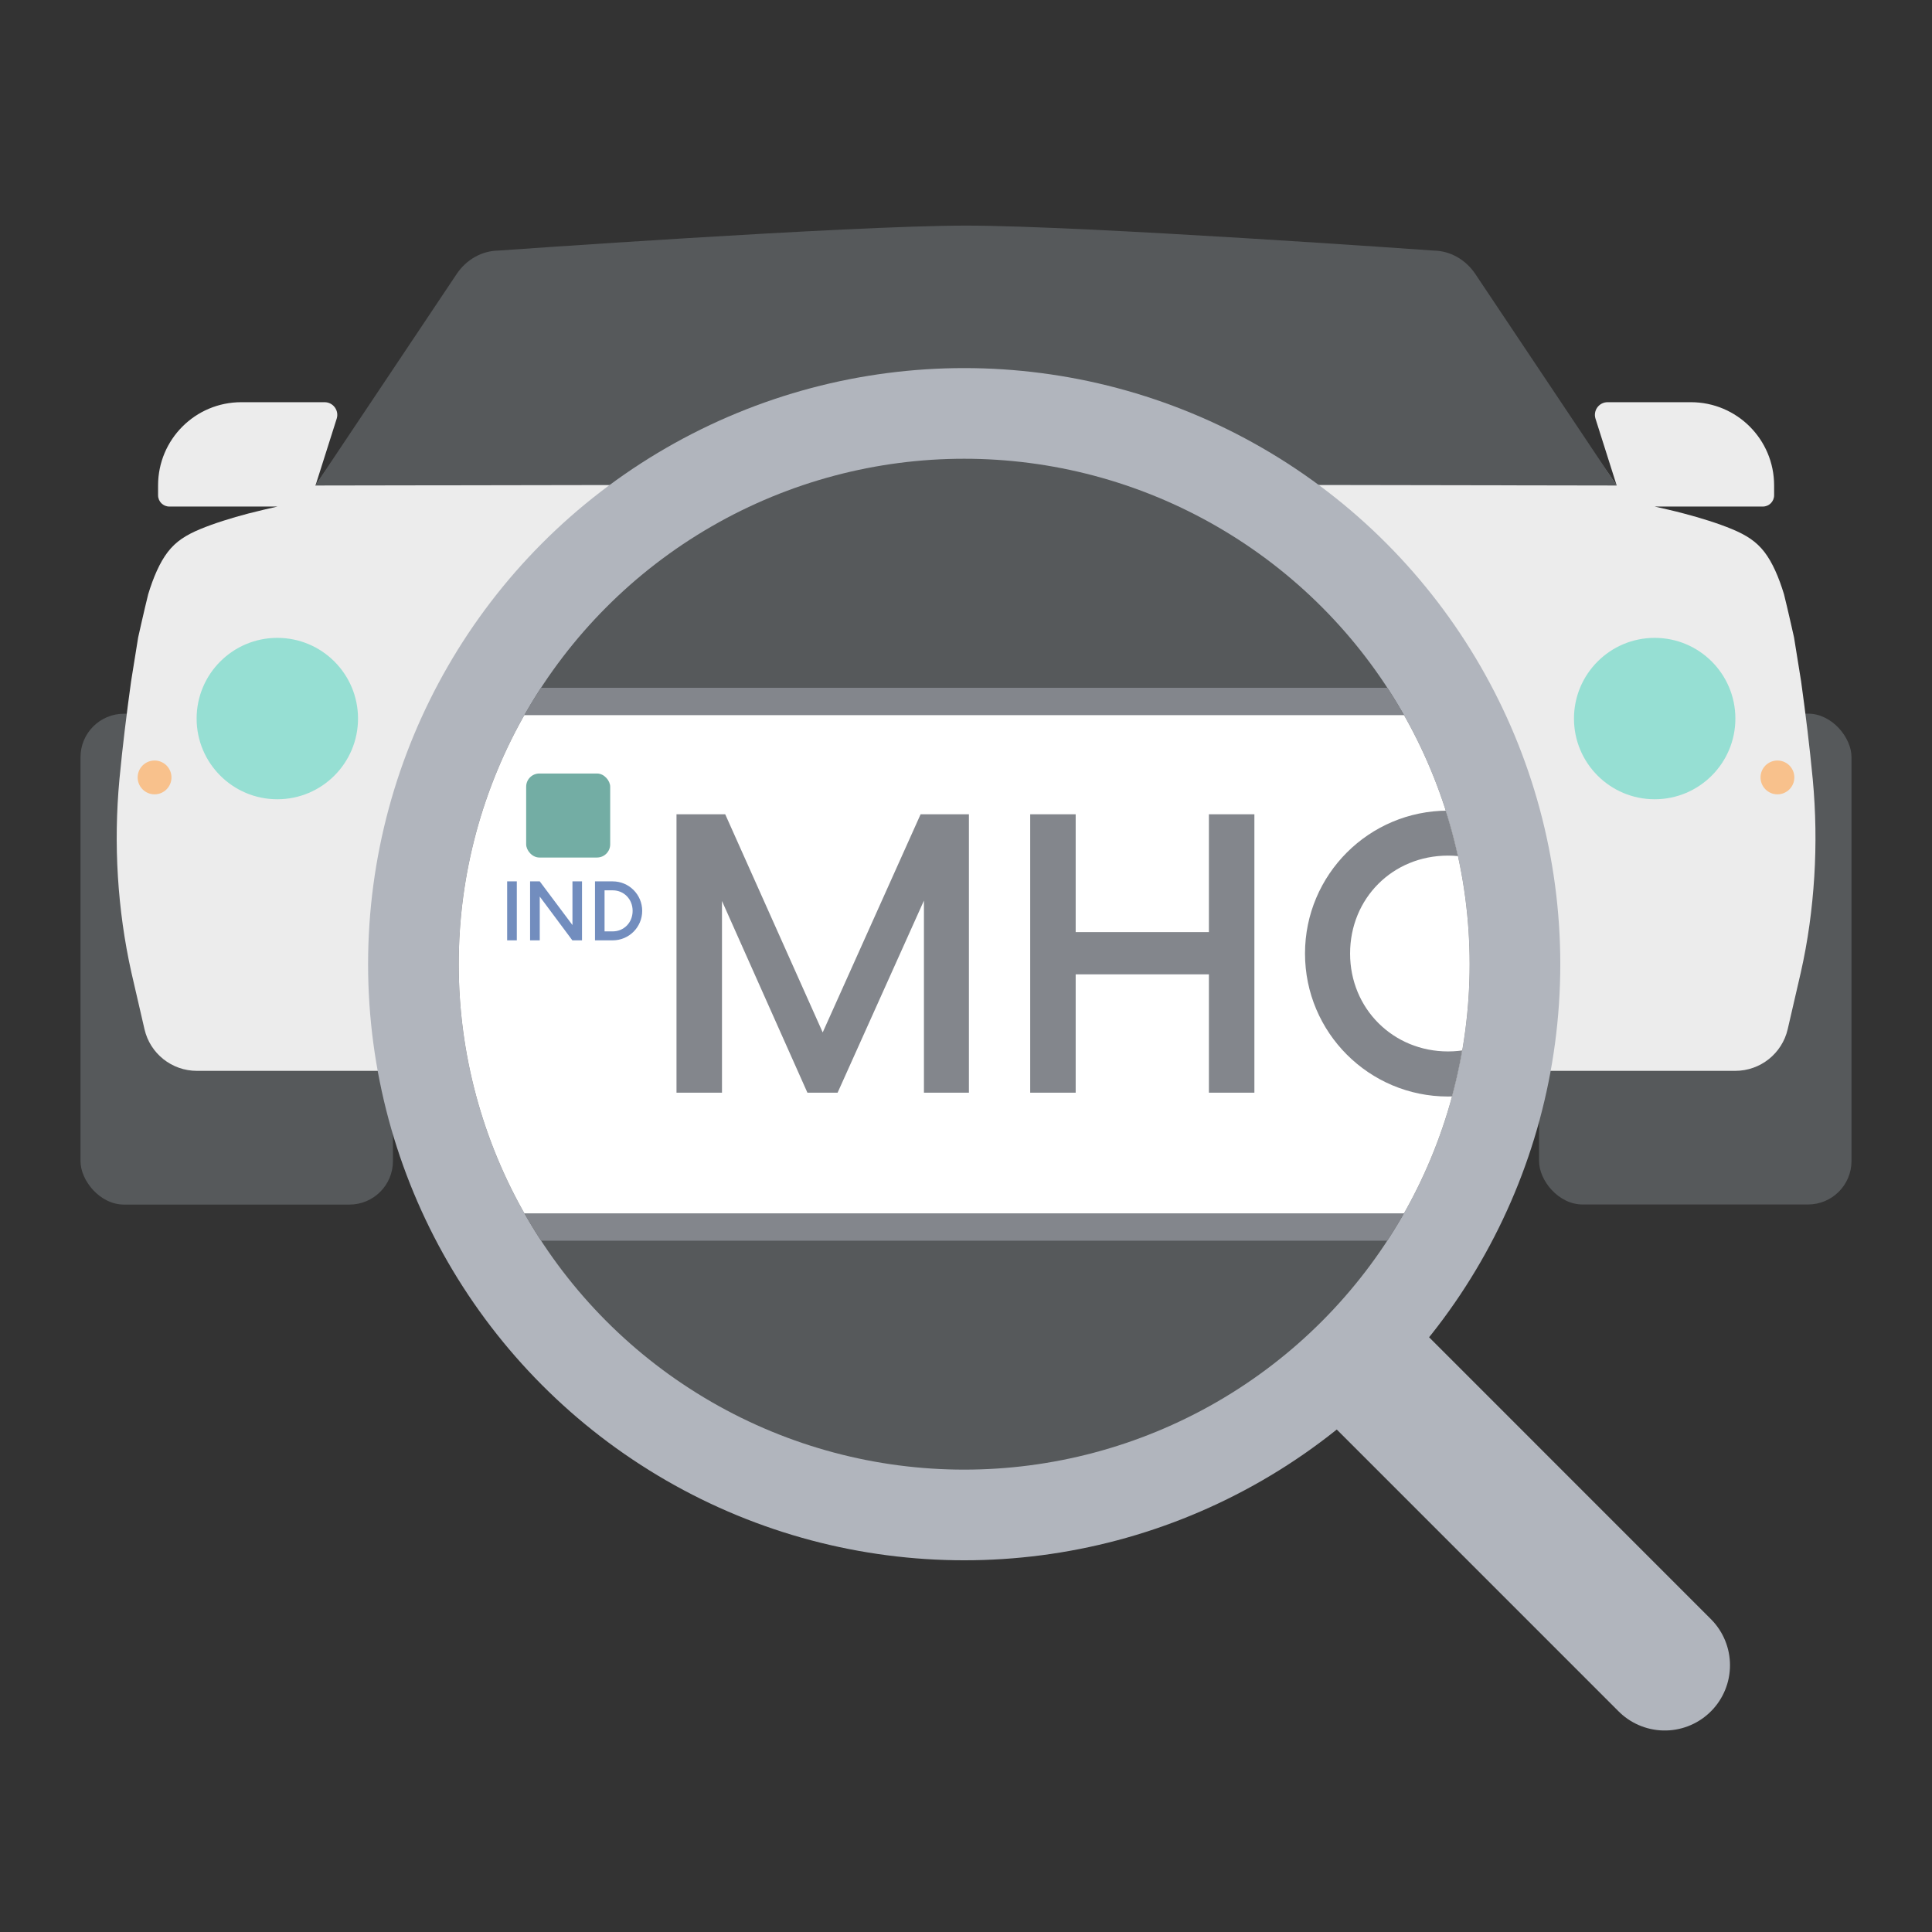 <?xml version="1.0" encoding="UTF-8"?><svg id="a" xmlns="http://www.w3.org/2000/svg" width="192" height="192" xmlns:xlink="http://www.w3.org/1999/xlink" viewBox="0 0 192 192"><rect x="0" y="0" width="192" height="192" fill="#333333" stroke="none"/><defs><style>.f{fill:#728dbe;}.g{fill:#fff;}.h{fill:#73ada4;}.i{stroke:#b1b5bd;stroke-linecap:round;stroke-miterlimit:10;stroke-width:12.97px;}.i,.j{fill:none;}.k{fill:#56595b;}.l{clip-path:url(#d);}.m{fill:#83868c;}.n{fill:#f8c18c;}.o{fill:#b1b5bd;}.p{fill:#ececec;}.q{fill:#96dfd3;}</style><clipPath id="d"><circle cx="95.82" cy="95.82" r="50.23" style="fill:none;"/></clipPath></defs><g id="b"><g id="c"><g><g><rect x="8" y="70.93" width="31.05" height="48.78" rx="4.32" ry="4.32" style="fill:#56595b;"/><rect x="152.95" y="70.93" width="31.05" height="48.78" rx="4.32" ry="4.32" transform="translate(336.95 190.63) rotate(-180)" style="fill:#56595b;"/><path d="M180.15,77.45c-.31-3.25-.71-6.51-1.16-9.75l-.7-4.35s-.64-2.87-1-4.3c-.51-1.67-1.14-3.15-1.95-4.2-.81-1.05-1.81-1.68-3.2-2.26-1.39-.58-3.17-1.13-4.77-1.55-1.09-.29-2.09-.51-2.93-.7h10.75c.62,0,1.12-.5,1.12-1.12v-.98c0-4.57-3.7-8.27-8.27-8.27h-8.28c-.85,0-1.46,.83-1.2,1.64l2.11,6.65c-.43-.63-1.11-1.63-2.27-3.26-2.72-3.85-8.05-11.2-11.03-15.02-2.98-3.83-3.61-4.14-4.8-4.35l-46.54-.62h-.04l-46.54,.62c-1.19,.22-1.82,.52-4.8,4.35-2.98,3.83-8.31,11.18-11.03,15.02-1.16,1.63-1.84,2.63-2.27,3.26l2.11-6.65c.26-.81-.35-1.64-1.2-1.64h-8.28c-4.57,0-8.27,3.7-8.27,8.27v.98c0,.62,.5,1.12,1.12,1.12h10.75c-.84,.19-1.84,.42-2.93,.7-1.6,.42-3.38,.97-4.77,1.55-1.39,.58-2.39,1.21-3.2,2.26-.81,1.05-1.44,2.53-1.95,4.2-.36,1.43-1,4.3-1,4.3l-.7,4.35c-.45,3.24-.85,6.49-1.16,9.75-.3,3.22-.35,6.46-.15,9.68,.2,3.2,.64,6.39,1.34,9.52,.43,1.88,.86,3.75,1.3,5.63,.56,2.43,2.72,4.14,5.21,4.14H172.45c2.49,0,4.65-1.72,5.21-4.14,.43-1.88,.87-3.75,1.3-5.63,.71-3.13,1.14-6.32,1.34-9.52,.2-3.22,.15-6.46-.15-9.68Z" style="fill:#ececec;"/><circle cx="27.56" cy="71.41" r="8.02" style="fill:#96dfd3;"/><circle cx="15.36" cy="77.26" r="1.68" style="fill:#f8c18c;"/><path d="M142.45,24.9c1.65,.02,3.19,.88,4.16,2.32l14.06,21.03-64.67-.11-64.67,.11,14.06-21.03c.97-1.44,2.51-2.3,4.16-2.32,0,0,34.82-2.48,46.45-2.48s46.45,2.48,46.45,2.48Z" style="fill:#56595b;"/><circle cx="164.44" cy="71.41" r="8.02" style="fill:#96dfd3;"/><circle cx="176.64" cy="77.26" r="1.68" style="fill:#f8c18c;"/></g><g><line x1="165.44" y1="165.49" x2="95.61" y2="95.65" style="fill:none; stroke:#b1b5bd; stroke-linecap:round; stroke-miterlimit:10; stroke-width:12.97px;"/><circle cx="95.82" cy="95.82" r="59.24" style="fill:#b1b5bd;"/><g style="clip-path:url(#d);"><circle cx="95.82" cy="95.82" r="50.23" style="fill:#56595b;"/><rect x="26.4" y="68.35" width="138.85" height="54.95" style="fill:#83868c;"/><rect x="26.4" y="71.07" width="138.85" height="49.51" style="fill:#fff;"/><g><path d="M96.29,80.92v27.67h-4.47v-19.09l-8.58,19.09h-3l-8.49-19.05v19.05h-4.52v-27.67h4.84l9.69,21.68,9.73-21.68h4.8Z" style="fill:#83868c;"/><path d="M124.66,80.92v27.67h-4.52v-11.76h-13.24v11.76h-4.52v-27.67h4.52v11.71h13.24v-11.71h4.52Z" style="fill:#83868c;"/><path d="M129.69,94.76c0-7.84,6.36-14.2,14.21-14.2s14.21,6.36,14.21,14.2-6.36,14.21-14.21,14.21-14.21-6.36-14.21-14.21Zm23.94,0c0-5.49-4.24-9.73-9.73-9.73s-9.73,4.24-9.73,9.73,4.29,9.73,9.73,9.73,9.73-4.24,9.73-9.73Z" style="fill:#83868c;"/></g><rect x="52.29" y="76.87" width="8.35" height="8.35" rx="1.31" ry="1.31" style="fill:#73ada4;"/><g><path d="M50.4,87.59h.96v5.86h-.96v-5.86Z" style="fill:#728dbe;"/><path d="M57.84,87.59v5.86h-.96l-3.24-4.35v4.35h-.96v-5.86h.96l3.25,4.34v-4.34h.95Z" style="fill:#728dbe;"/><path d="M59.13,87.59h1.76c1.62,0,2.93,1.31,2.93,2.93s-1.31,2.93-2.93,2.93h-1.76v-5.86Zm1.76,4.97c1.11,0,1.98-.87,1.98-2.04s-.87-2.04-1.98-2.04h-.81v4.08h.81Z" style="fill:#728dbe;"/></g></g></g></g></g></g><g id="e"/></svg>